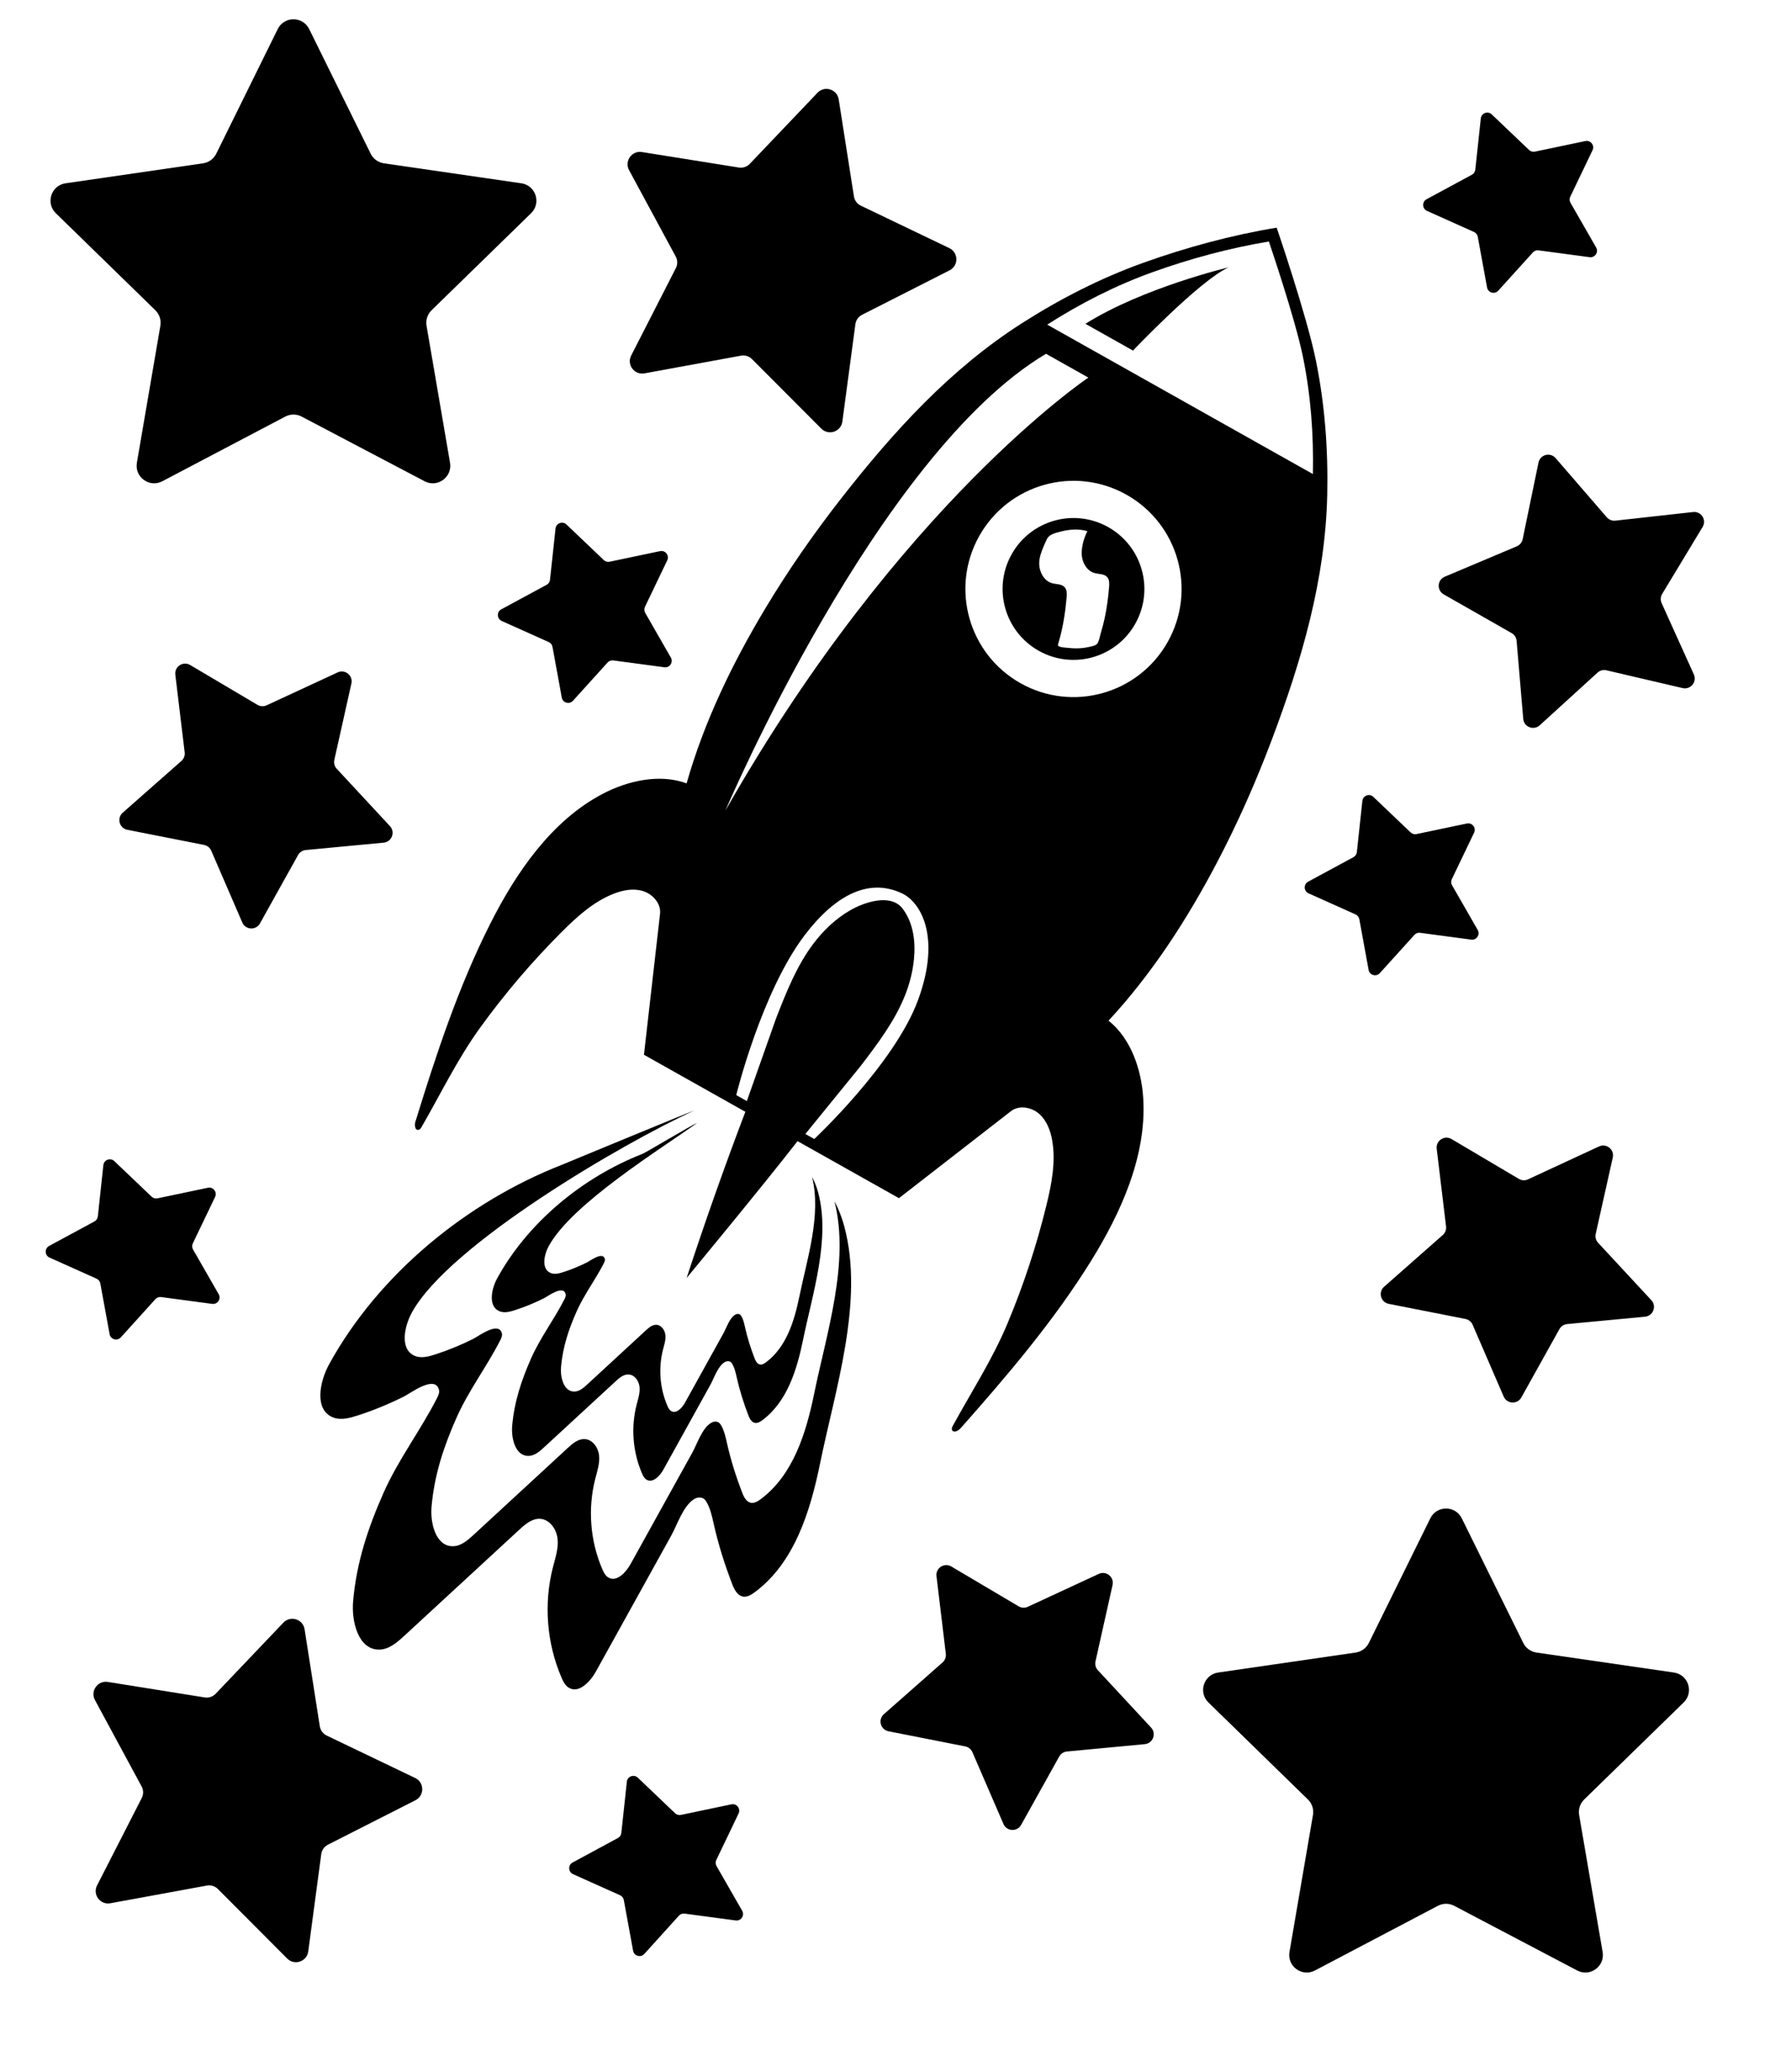 <?xml version="1.0" encoding="utf-8"?>
<!-- Generator: Adobe Illustrator 21.1.0, SVG Export Plug-In . SVG Version: 6.00 Build 0)  -->
<svg version="1.1" id="Layer_1" xmlns="http://www.w3.org/2000/svg" xmlns:xlink="http://www.w3.org/1999/xlink" x="0px" y="0px"
	 viewBox="0 0 697 806" enable-background="new 0 0 697 806" xml:space="preserve">
<g>
	<path d="M422.413,125.968l18.51,10.406c0,0,25.943-27.284,37.204-32.372C478.126,104.002,444.784,111.901,422.413,125.968z"/>
	<path d="M431.288,205.054c-13.284-7.468-30.106-2.753-37.573,10.53c-7.468,13.283-2.753,30.106,10.531,37.573
		c13.283,7.468,30.106,2.753,37.573-10.531C449.286,229.344,444.572,212.522,431.288,205.054z M426.916,250.501
		c-0.68,0.71-1.769,0.848-2.793,1.092c-2.669,0.636-5.452,0.787-8.174,0.449c-0.72-0.089-4.042-0.144-4.221-1.028
		c-0.031-0.155,0.015-0.315,0.061-0.466c1.825-6.037,2.781-11.978,3.303-18.262c0.112-1.343,0.142-2.847-0.755-3.853
		c-1.168-1.31-3.23-1.094-4.919-1.57c-3.206-0.902-5.031-4.503-4.99-7.833c0.026-2.156,0.806-4.284,1.618-6.254
		c0.425-1.032,0.894-2.046,1.374-3.054c0.923-1.941,3.456-2.425,5.395-2.94c3.228-0.857,7.127-1.176,10.357-0.137
		c-1.279,2.471-2.177,5.634-2.211,8.434c-0.041,3.33,1.785,6.931,4.99,7.833c1.69,0.476,3.751,0.26,4.92,1.57
		c0.897,1.006,0.866,2.51,0.754,3.853c-0.334,4.021-0.84,8.031-1.689,11.978c-0.422,1.962-0.925,3.906-1.505,5.827
		c-0.382,1.265-0.554,2.601-1.131,3.803C427.195,250.162,427.065,250.345,426.916,250.501z"/>
	<path d="M444.901,427.062c-0.699-10.872-4.665-22.973-13.486-30.019l-0.11,0.102c16.963-18.242,30.706-39.547,42.244-61.491
		c8.144-15.489,15.232-31.531,21.402-47.905c11.578-30.725,20.858-62.262,21.566-95.291c0.377-17.566-0.922-35.18-4.449-52.407
		c-3.57-17.44-15.226-51.491-15.226-51.491c-17.589,2.899-35.246,7.685-52.001,13.698c-16.55,5.94-32.274,13.984-47.085,23.435
		c-27.85,17.771-49.971,42.089-70.203,67.948c-10.782,13.78-20.804,28.173-29.804,43.181c-12.751,21.262-23.81,44.076-30.579,68.048
		l0.03-0.147c-10.604-3.874-23.004-0.974-32.655,4.079c-20.041,10.492-33.79,30.819-43.746,50.512
		c-12.389,24.504-21.055,50.843-29.135,77.019c-0.399,1.293-0.208,3.363,1.135,3.189c0.576-0.074,0.969-0.606,1.259-1.109
		c7.386-12.789,14.026-26.527,22.747-38.582c9.563-13.22,20.174-25.682,31.711-37.221c5.958-5.959,12.359-11.801,20.195-14.899
		c3.633-1.436,7.706-2.241,11.445-1.109c3.739,1.131,6.948,4.626,6.748,8.527l-6.298,55.174l39.463,22.185
		c-8.021,21.062-15.821,43.133-22.854,64.633c0,0,29.335-35.419,43.161-53.217l39.463,22.185l43.865-34.055
		c3.229-2.199,7.882-1.273,10.792,1.333c2.91,2.607,4.339,6.504,5,10.354c1.426,8.305-0.239,16.81-2.233,24.997
		c-3.862,15.853-8.995,31.395-15.319,46.436c-5.767,13.716-14.053,26.528-21.141,39.485c-0.279,0.509-0.529,1.122-0.293,1.652
		c0.55,1.237,2.417,0.325,3.315-0.688c18.164-20.507,36.163-41.6,50.659-64.919C436.132,471.946,446.352,449.636,444.901,427.062z
		 M282.328,315.277c0,0,58.939-138.527,124.754-177.652l16.475,9.262C423.558,146.887,350.22,195.866,282.328,315.277z
		 M316.891,443.075l-3.471-1.951l21.503-26.429c6.616-8.668,13.315-17.478,17.332-27.615c1.738-4.384,2.916-9.024,3.401-13.717
		c0.706-6.83-0.104-14.106-4.282-19.769c-4.631-6.277-15.118-2.586-20.487,0.501c-5.587,3.212-10.427,7.808-14.299,12.934
		c-6.572,8.701-10.618,19.002-14.585,29.159l-11.36,32.132l-4.121-2.317c0,0,9.872-40.411,26.878-62.537
		c17.006-22.126,30.793-19.229,37.761-15.883c6.968,3.346,15.24,16.561,6.124,41.41
		C348.169,413.842,316.891,443.075,316.891,443.075z M397.154,265.772c-20.25-11.384-27.437-37.029-16.053-57.279
		s37.029-27.437,57.279-16.053c20.25,11.384,27.437,37.029,16.053,57.279S417.404,277.156,397.154,265.772z M407.541,126.281
		c12.894-8.228,26.582-15.23,40.991-20.402c14.586-5.235,29.958-9.401,45.27-11.925c0,0,10.147,29.644,13.255,44.826
		c3.07,14.997,4.201,30.331,3.873,45.623L407.541,126.281z"/>
	<path d="M328.617,477.239c-0.971-3.655-2.279-6.96-3.873-9.949c6.056,23.739-3.14,51.531-7.897,74.831
		c-3.147,15.414-8.223,31.755-20.873,41.107c-1.119,0.827-2.457,1.626-3.818,1.337c-1.52-0.323-2.43-1.853-3.069-3.27
		c-2.647-6.836-4.646-13.111-6.27-20.344c-0.485-2.162-0.983-4.357-2.057-6.296c-0.268-0.484-0.584-0.963-1.042-1.273
		c-0.865-0.586-2.069-0.431-2.967,0.101c-3.527,2.09-5.449,8.205-7.344,11.624c-2.668,4.813-5.336,9.626-8.004,14.438
		c-5.336,9.626-10.672,19.251-16.008,28.877c-1.853,3.342-5.53,7.224-8.751,5.167c-1.103-0.704-1.718-1.95-2.236-3.151
		c-4.752-11.016-5.732-23.618-2.738-35.236c0.766-2.972,1.792-5.98,1.471-9.032c-0.322-3.052-2.506-6.191-5.57-6.365
		c-2.539-0.144-4.709,1.694-6.578,3.417c-12.252,11.298-24.504,22.596-36.756,33.894c-2.279,2.102-4.859,4.329-7.959,4.374
		c-6.616,0.095-8.912-8.822-8.334-15.414c1.089-12.412,4.748-23.381,9.706-34.567c4.721-10.651,11.782-19.846,17.05-30.191
		c0.427-0.838,0.849-1.778,0.607-2.686c-1.273-4.776-9.057,1.149-11.189,2.21c-4.65,2.314-9.558,4.359-14.499,5.959
		c-2.647,0.857-5.563,1.708-8.139,0.658c-5.961-2.43-4.261-11.319-1.157-16.959c14.547-26.426,82.303-65.95,109.829-78.483
		c-3.023,0.964-48.767,20.022-51.455,21.074c-37.064,14.51-71.28,42.486-90.585,77.555c-3.789,6.883-5.864,17.732,1.412,20.697
		c3.144,1.282,6.703,0.243,9.934-0.803c6.03-1.952,12.02-4.448,17.695-7.272c2.602-1.295,12.102-8.526,13.656-2.697
		c0.295,1.108-0.22,2.256-0.741,3.278c-6.429,12.625-15.047,23.847-20.808,36.847c-6.051,13.652-10.518,27.038-11.846,42.187
		c-0.706,8.045,2.096,18.928,10.171,18.812c3.783-0.054,6.932-2.773,9.714-5.338c14.953-13.788,29.906-27.577,44.859-41.365
		c2.281-2.104,4.929-4.347,8.028-4.171c3.74,0.212,6.405,4.043,6.797,7.768c0.393,3.725-0.86,7.396-1.795,11.023
		c-3.653,14.179-2.458,29.56,3.342,43.004c0.632,1.466,1.383,2.987,2.729,3.846c3.93,2.511,8.419-2.227,10.68-6.306
		c6.512-11.748,13.025-23.495,19.537-35.243c3.256-5.874,6.512-11.748,9.769-17.622c2.313-4.173,4.658-11.637,8.964-14.187
		c1.097-0.65,2.566-0.838,3.622-0.124c0.56,0.379,0.944,0.963,1.272,1.554c1.31,2.366,1.918,5.045,2.51,7.684
		c1.982,8.827,4.421,16.486,7.652,24.829c0.78,1.729,1.891,3.597,3.746,3.991c1.661,0.352,3.294-0.622,4.66-1.632
		c15.439-11.413,21.634-31.357,25.474-50.169C324.993,540.583,336.356,506.358,328.617,477.239z"/>
	<path d="M249.954,448.886c-23.086,9.038-44.397,26.463-56.422,48.306c-2.36,4.287-3.652,11.044,0.879,12.892
		c1.958,0.798,4.175,0.151,6.187-0.5c3.756-1.216,7.487-2.771,11.022-4.53c1.621-0.806,7.538-5.31,8.506-1.68
		c0.184,0.69-0.137,1.405-0.461,2.042c-4.004,7.864-9.372,14.854-12.961,22.95c-3.769,8.503-6.551,16.841-7.379,26.276
		c-0.439,5.011,1.306,11.79,6.335,11.717c2.356-0.034,4.318-1.727,6.05-3.325c9.314-8.588,18.627-17.177,27.941-25.765
		c1.421-1.31,3.07-2.707,5-2.598c2.329,0.132,3.989,2.518,4.234,4.839c0.245,2.32-0.536,4.607-1.118,6.866
		c-2.276,8.831-1.531,18.412,2.081,26.785c0.394,0.913,0.862,1.86,1.7,2.396c2.448,1.564,5.244-1.387,6.652-3.928
		c4.056-7.317,8.113-14.634,12.169-21.951c2.028-3.659,4.056-7.317,6.085-10.976c1.441-2.599,2.902-7.248,5.583-8.837
		c0.683-0.405,1.598-0.522,2.256-0.077c0.349,0.236,0.588,0.599,0.792,0.968c0.816,1.473,1.194,3.142,1.563,4.786
		c1.234,5.498,2.754,10.268,4.766,15.465c0.486,1.077,1.178,2.24,2.333,2.486c1.035,0.22,2.052-0.388,2.903-1.016
		c9.616-7.109,13.475-19.531,15.867-31.248c3.644-17.848,10.721-39.165,5.901-57.302c-0.6-2.256-1.423-4.278-2.404-6.126
		c3.737,14.771-1.969,32.049-4.927,46.539c-1.96,9.6-5.122,19.779-13.001,25.604c-0.697,0.515-1.53,1.013-2.378,0.833
		c-0.947-0.201-1.514-1.154-1.912-2.037c-1.649-4.258-2.894-8.166-3.905-12.671c-0.302-1.347-0.612-2.714-1.281-3.922
		c-0.167-0.302-0.363-0.6-0.649-0.793c-0.539-0.365-1.288-0.268-1.848,0.063c-2.197,1.302-3.394,5.111-4.574,7.241
		c-1.662,2.998-3.324,5.995-4.985,8.993c-3.324,5.996-6.647,11.991-9.971,17.986c-1.154,2.082-3.445,4.5-5.45,3.218
		c-0.687-0.439-1.07-1.215-1.393-1.963c-2.96-6.861-3.57-14.711-1.705-21.947c0.477-1.851,1.116-3.725,0.916-5.626
		c-0.2-1.901-1.561-3.856-3.469-3.964c-1.581-0.09-2.933,1.055-4.097,2.129c-7.631,7.037-15.263,14.074-22.894,21.111
		c-1.42,1.309-3.026,2.697-4.957,2.724c-4.121,0.059-5.551-5.495-5.191-9.601c0.678-7.731,2.958-14.563,6.046-21.53
		c2.94-6.634,7.338-12.361,10.62-18.805c0.266-0.522,0.529-1.108,0.378-1.673c-0.793-2.974-5.641,0.716-6.969,1.377
		c-2.896,1.441-5.953,2.715-9.031,3.711c-1.649,0.534-3.465,1.064-5.07,0.41c-3.713-1.514-2.654-7.05-0.72-10.563
		c9.053-16.445,43.622-37.742,57.626-47.758C269.359,437.481,251.611,448.238,249.954,448.886z"/>
</g>
<path d="M120.324,11.309l23.93,48.488c0.994,2.014,2.915,3.41,5.137,3.732l53.51,7.775c5.596,0.813,7.831,7.691,3.781,11.638
	l-38.72,37.743c-1.608,1.567-2.342,3.826-1.962,6.039l9.141,53.293c0.956,5.574-4.894,9.824-9.9,7.193l-47.86-25.162
	c-1.988-1.045-4.362-1.045-6.35,0L63.17,187.21c-5.006,2.632-10.856-1.619-9.9-7.193l9.141-53.293
	c0.38-2.213-0.354-4.472-1.962-6.039l-38.72-37.743c-4.05-3.947-1.815-10.825,3.781-11.638l53.51-7.775
	c2.222-0.323,4.143-1.719,5.137-3.732l23.93-48.488C110.59,6.238,117.821,6.238,120.324,11.309z"/>
<path d="M568.875,590.624l23.93,48.488c0.994,2.014,2.915,3.41,5.137,3.732l53.51,7.775c5.596,0.813,7.831,7.691,3.781,11.638
	L616.514,700c-1.608,1.568-2.342,3.826-1.962,6.039l9.141,53.293c0.956,5.574-4.894,9.824-9.9,7.193l-47.86-25.162
	c-1.988-1.045-4.362-1.045-6.35,0l-47.86,25.162c-5.005,2.632-10.856-1.619-9.9-7.193l9.141-53.293
	c0.38-2.213-0.354-4.472-1.962-6.039l-38.72-37.743c-4.05-3.947-1.815-10.825,3.781-11.638l53.51-7.775
	c2.222-0.323,4.143-1.719,5.137-3.732l23.93-48.488C559.141,585.553,566.373,585.553,568.875,590.624z"/>
<path d="M326.399,38.66l5.923,37.741c0.246,1.567,1.247,2.913,2.678,3.599l34.447,16.517c3.603,1.727,3.661,6.836,0.098,8.645
	l-34.063,17.295c-1.415,0.718-2.385,2.087-2.596,3.659l-5.064,37.865c-0.53,3.96-5.37,5.594-8.191,2.765l-26.975-27.052
	c-1.12-1.123-2.722-1.624-4.282-1.338l-37.577,6.885c-3.93,0.72-6.98-3.379-5.161-6.936l17.392-34.014
	c0.722-1.413,0.703-3.09-0.051-4.486l-18.16-33.61c-1.899-3.515,1.057-7.682,5.002-7.052l37.724,6.03
	c1.567,0.25,3.156-0.286,4.251-1.435l26.353-27.658C320.903,33.189,325.78,34.713,326.399,38.66z"/>
<path d="M118.537,633.793l5.923,37.741c0.246,1.567,1.247,2.913,2.678,3.599l34.447,16.517c3.603,1.727,3.661,6.836,0.098,8.645
	L127.62,717.59c-1.415,0.718-2.385,2.087-2.596,3.659l-5.064,37.865c-0.53,3.96-5.37,5.594-8.191,2.765l-26.975-27.052
	c-1.12-1.123-2.722-1.624-4.282-1.338l-37.577,6.885c-3.93,0.72-6.98-3.379-5.161-6.936l17.392-34.014
	c0.722-1.413,0.703-3.09-0.051-4.486l-18.16-33.61c-1.899-3.515,1.057-7.682,5.002-7.052l37.724,6.03
	c1.567,0.25,3.156-0.286,4.251-1.435l26.353-27.658C113.041,628.323,117.918,629.846,118.537,633.793z"/>
<path d="M136.753,265.89l-6.642,29.707c-0.276,1.234,0.073,2.524,0.933,3.451l20.706,22.313c2.166,2.334,0.715,6.137-2.454,6.437
	l-30.306,2.863c-1.259,0.119-2.378,0.85-2.994,1.954l-14.822,26.588c-1.55,2.781-5.616,2.577-6.88-0.345L82.206,330.92
	c-0.502-1.16-1.543-1.999-2.783-2.243l-29.867-5.881c-3.124-0.615-4.186-4.545-1.798-6.65l22.835-20.129
	c0.948-0.836,1.425-2.085,1.274-3.34l-3.637-30.223c-0.38-3.161,3.029-5.386,5.769-3.765l26.201,15.497
	c1.088,0.644,2.423,0.711,3.57,0.179l27.62-12.798C134.278,260.228,137.448,262.783,136.753,265.89z"/>
<path d="M432.972,616.566l-6.642,29.707c-0.276,1.234,0.073,2.524,0.933,3.451l20.706,22.313c2.166,2.334,0.715,6.138-2.454,6.437
	l-30.306,2.863c-1.259,0.119-2.378,0.849-2.994,1.954l-14.822,26.588c-1.55,2.781-5.616,2.577-6.88-0.345l-12.088-27.938
	c-0.502-1.16-1.543-1.999-2.783-2.243l-29.867-5.881c-3.124-0.615-4.186-4.545-1.798-6.65l22.835-20.129
	c0.948-0.836,1.425-2.085,1.274-3.34l-3.637-30.223c-0.38-3.161,3.029-5.386,5.769-3.765l26.201,15.497
	c1.088,0.644,2.423,0.711,3.57,0.179l27.62-12.798C430.497,610.904,433.667,613.459,432.972,616.566z"/>
<path d="M662.608,204.983l-15.743,26.054c-0.654,1.082-0.733,2.417-0.213,3.569l12.538,27.739c1.311,2.901-1.273,6.046-4.374,5.323
	l-29.643-6.921c-1.231-0.287-2.525,0.049-3.46,0.901l-22.507,20.496c-2.354,2.144-6.144,0.658-6.414-2.515l-2.578-30.331
	c-0.107-1.26-0.827-2.386-1.925-3.012l-26.448-15.072c-2.766-1.576-2.524-5.64,0.41-6.877l28.05-11.824
	c1.165-0.491,2.014-1.524,2.27-2.762l6.161-29.811c0.644-3.118,4.584-4.143,6.667-1.735l19.914,23.023
	c0.827,0.956,2.072,1.444,3.328,1.305l30.256-3.352C662.062,198.828,664.254,202.258,662.608,204.983z"/>
<path d="M259.674,217.963l-8.671,18.087c-0.36,0.751-0.328,1.631,0.087,2.354l9.983,17.397c1.044,1.819-0.451,4.046-2.531,3.768
	l-19.881-2.658c-0.826-0.11-1.653,0.193-2.212,0.81l-13.46,14.871c-1.408,1.555-3.988,0.821-4.366-1.242l-3.616-19.729
	c-0.15-0.819-0.694-1.512-1.454-1.853l-18.302-8.206c-1.914-0.858-2.013-3.539-0.168-4.536l17.646-9.536
	c0.733-0.396,1.224-1.127,1.313-1.956l2.149-19.942c0.225-2.086,2.743-3.008,4.262-1.561l14.522,13.836
	c0.603,0.575,1.45,0.816,2.266,0.645l19.63-4.119C258.925,213.961,260.581,216.071,259.674,217.963z"/>
<path d="M83.706,465.609l-8.671,18.087c-0.36,0.751-0.328,1.631,0.087,2.354l9.983,17.397c1.044,1.819-0.451,4.046-2.531,3.768
	l-19.881-2.658c-0.826-0.11-1.653,0.193-2.212,0.81l-13.46,14.871c-1.408,1.555-3.988,0.821-4.366-1.242l-3.616-19.729
	c-0.15-0.819-0.694-1.512-1.454-1.853l-18.302-8.206c-1.914-0.858-2.013-3.539-0.168-4.536l17.646-9.536
	c0.733-0.396,1.224-1.127,1.313-1.956l2.149-19.942c0.225-2.086,2.743-3.008,4.262-1.561l14.522,13.836
	c0.603,0.575,1.45,0.816,2.266,0.645l19.63-4.119C82.957,461.608,84.613,463.718,83.706,465.609z"/>
<path d="M573.671,323.913L565,342c-0.36,0.751-0.328,1.631,0.087,2.354l9.983,17.397c1.044,1.819-0.451,4.046-2.531,3.768
	l-19.881-2.658c-0.826-0.11-1.653,0.193-2.212,0.81l-13.46,14.871c-1.408,1.555-3.988,0.821-4.366-1.242l-3.616-19.729
	c-0.15-0.819-0.694-1.512-1.454-1.853l-18.302-8.206c-1.914-0.858-2.013-3.539-0.168-4.536l17.646-9.536
	c0.733-0.396,1.224-1.127,1.313-1.956l2.149-19.942c0.225-2.086,2.744-3.008,4.262-1.561l14.522,13.836
	c0.603,0.575,1.45,0.816,2.266,0.645l19.63-4.119C572.922,319.911,574.578,322.022,573.671,323.913z"/>
<path d="M287.432,705.452l-8.671,18.087c-0.36,0.751-0.328,1.631,0.087,2.354l9.983,17.397c1.044,1.819-0.451,4.046-2.531,3.768
	L266.42,744.4c-0.826-0.11-1.653,0.193-2.212,0.81l-13.46,14.871c-1.408,1.555-3.988,0.821-4.366-1.242l-3.616-19.729
	c-0.15-0.819-0.694-1.512-1.454-1.853l-18.302-8.206c-1.914-0.858-2.013-3.539-0.168-4.536l17.646-9.536
	c0.733-0.396,1.224-1.127,1.313-1.956l2.149-19.942c0.225-2.086,2.743-3.008,4.262-1.561l14.522,13.836
	c0.603,0.575,1.45,0.816,2.266,0.645l19.63-4.119C286.683,701.45,288.339,703.561,287.432,705.452z"/>
<path d="M619.766,58.439l-8.671,18.087c-0.36,0.751-0.328,1.631,0.087,2.354l9.983,17.397c1.044,1.819-0.451,4.046-2.531,3.768
	l-19.881-2.658c-0.826-0.11-1.653,0.193-2.212,0.81l-13.46,14.871c-1.408,1.555-3.988,0.821-4.366-1.242l-3.616-19.729
	c-0.15-0.819-0.694-1.512-1.454-1.853l-18.302-8.206c-1.914-0.858-2.013-3.539-0.168-4.536l17.646-9.536
	c0.733-0.396,1.224-1.127,1.313-1.956l2.149-19.942c0.225-2.086,2.744-3.008,4.262-1.561l14.522,13.836
	c0.603,0.575,1.45,0.816,2.266,0.645l19.63-4.119C619.017,54.437,620.673,56.548,619.766,58.439z"/>
<path d="M627.642,450.293L621,480c-0.276,1.234,0.073,2.524,0.933,3.451l20.706,22.313c2.166,2.334,0.715,6.137-2.454,6.437
	l-30.306,2.863c-1.259,0.119-2.378,0.849-2.994,1.954l-14.822,26.588c-1.55,2.781-5.616,2.577-6.88-0.345l-12.088-27.938
	c-0.502-1.16-1.543-1.999-2.783-2.244l-29.867-5.881c-3.124-0.615-4.186-4.545-1.798-6.65l22.835-20.129
	c0.948-0.836,1.425-2.085,1.274-3.34l-3.637-30.223c-0.38-3.161,3.029-5.386,5.769-3.765l26.201,15.497
	c1.088,0.644,2.423,0.711,3.57,0.179l27.62-12.798C625.167,444.631,628.337,447.186,627.642,450.293z"/>
</svg>
